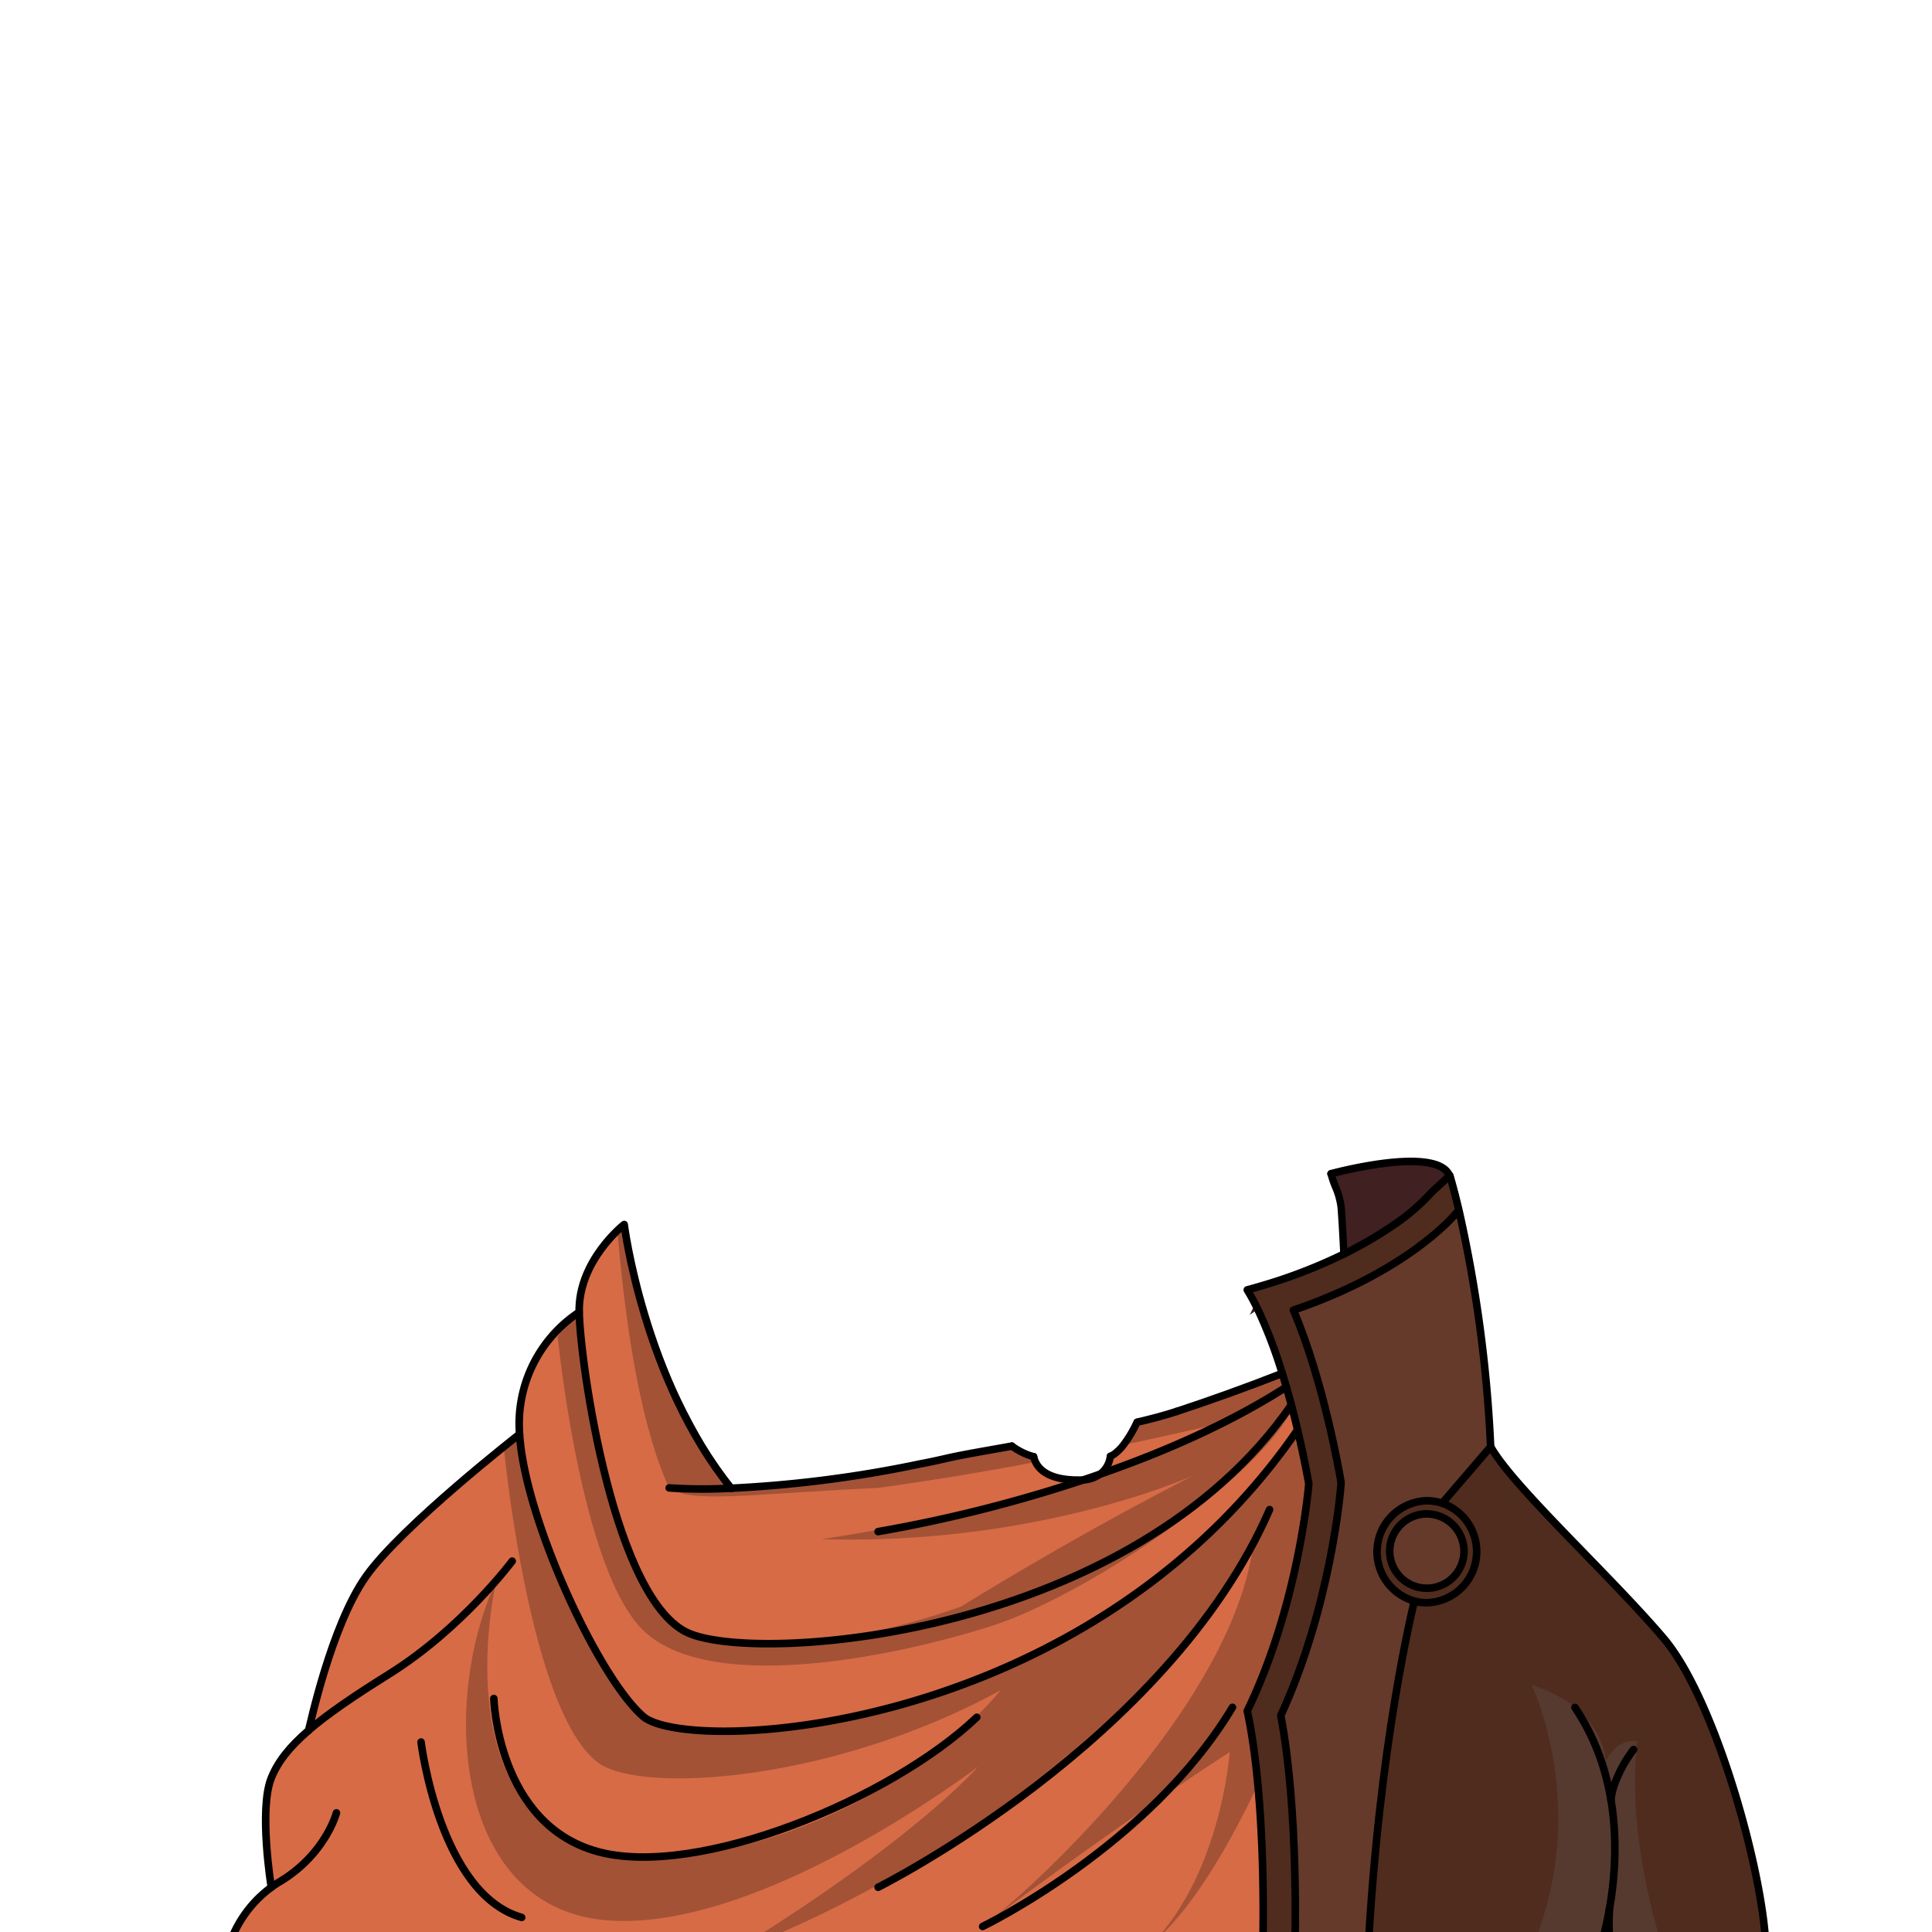 <svg xmlns="http://www.w3.org/2000/svg" viewBox="0 0 432 432">
  <defs>
    <style>.GUNDAN_ARMADILLO_OUTFIT_GUNDAN_ARMADILLO_OUTFIT-30_cls-1{isolation:isolate;}.GUNDAN_ARMADILLO_OUTFIT_GUNDAN_ARMADILLO_OUTFIT-30_cls-2{fill:#502c1e;}.GUNDAN_ARMADILLO_OUTFIT_GUNDAN_ARMADILLO_OUTFIT-30_cls-3{fill:#5f504d;opacity:0.4;mix-blend-mode:multiply;}.GUNDAN_ARMADILLO_OUTFIT_GUNDAN_ARMADILLO_OUTFIT-30_cls-4{fill:#402020;}.GUNDAN_ARMADILLO_OUTFIT_GUNDAN_ARMADILLO_OUTFIT-30_cls-5{fill:#653a2b;}.GUNDAN_ARMADILLO_OUTFIT_GUNDAN_ARMADILLO_OUTFIT-30_cls-6{fill:#d76b46;}.GUNDAN_ARMADILLO_OUTFIT_GUNDAN_ARMADILLO_OUTFIT-30_cls-7{opacity:0.5;}.GUNDAN_ARMADILLO_OUTFIT_GUNDAN_ARMADILLO_OUTFIT-30_cls-8{fill:#070707;}.GUNDAN_ARMADILLO_OUTFIT_GUNDAN_ARMADILLO_OUTFIT-30_cls-10,.GUNDAN_ARMADILLO_OUTFIT_GUNDAN_ARMADILLO_OUTFIT-30_cls-9{fill:none;stroke:#000;stroke-linecap:round;stroke-linejoin:round;}.GUNDAN_ARMADILLO_OUTFIT_GUNDAN_ARMADILLO_OUTFIT-30_cls-9{stroke-width:1.69px;}.GUNDAN_ARMADILLO_OUTFIT_GUNDAN_ARMADILLO_OUTFIT-30_cls-10{stroke-width:1.64px;}</style>
  </defs>
  <g class="GUNDAN_ARMADILLO_OUTFIT_GUNDAN_ARMADILLO_OUTFIT-30_cls-1">
    <g id="outfit">
      <path class="GUNDAN_ARMADILLO_OUTFIT_GUNDAN_ARMADILLO_OUTFIT-30_cls-2" d="M394.87,436.75H360.43v.46H305.84C308.31,389.88,316,359,316.25,358a10.82,10.82,0,0,0,2.81.36,11.44,11.44,0,0,0,3.42-22.25l10.84-12.61c4.91,8.88,26.93,28.93,38.72,42.9S394.87,420.84,394.87,436.75Z" />
      <path class="GUNDAN_ARMADILLO_OUTFIT_GUNDAN_ARMADILLO_OUTFIT-30_cls-3" d="M372.15,436.74H360.43v.46h-18.6c14.48-31.86.66-60.42.66-60.42,16.39,5.2,16.58,17.1,16.58,17.1s2.1-5.19,7-4.52C364,407.86,369,427,372.15,436.74Z" />
      <path class="GUNDAN_ARMADILLO_OUTFIT_GUNDAN_ARMADILLO_OUTFIT-30_cls-4" d="M326.09,270.26c-4,1.23-22.12,7.25-44.84,22.51L279.44,294l1.2-2.44,2.06-4.19a114.75,114.75,0,0,0,17.8-6.93h0c-.18-3.49-.35-7-.61-10.41a16.45,16.45,0,0,0-1.35-4.82,24.64,24.64,0,0,1-.92-2.75s23.65-6.47,26.5.45h0a2.46,2.46,0,0,1,.07.24,1.55,1.55,0,0,1,.07.23C324.56,264.3,325.23,266.64,326.09,270.26Z" />
      <path class="GUNDAN_ARMADILLO_OUTFIT_GUNDAN_ARMADILLO_OUTFIT-30_cls-5" d="M319.06,338.46a8.49,8.49,0,1,1-8.31,8.49A8.4,8.4,0,0,1,319.06,338.46Z" />
      <path class="GUNDAN_ARMADILLO_OUTFIT_GUNDAN_ARMADILLO_OUTFIT-30_cls-2" d="M322.48,336.1a10.79,10.79,0,0,0-3.42-.55A11.43,11.43,0,0,0,316.25,358h0a10.82,10.82,0,0,0,2.81.36,11.44,11.44,0,0,0,3.42-22.25Zm-3.42,19.33a8.49,8.49,0,1,1,8.3-8.48A8.39,8.39,0,0,1,319.06,355.43Z" />
      <path class="GUNDAN_ARMADILLO_OUTFIT_GUNDAN_ARMADILLO_OUTFIT-30_cls-2" d="M326.27,271l-.58.13c-.46.59-10.86,13.09-36.48,21.79,6.75,15.81,10.33,36.62,10.51,37.66l.15.91-.07.94c-.09,1.11-2.25,26.85-13.41,51.14,4,21.18,3.22,50.29,3.12,53.6h-7.16s1.15-33.1-3.44-54.55c11.64-24,13.76-50.79,13.76-50.79s-.87-5.12-2.53-12.13c-.42-1.76-.88-3.64-1.4-5.58-.35-1.31-.72-2.66-1.11-4-.3-1-.59-2-.91-3a106,106,0,0,0-5.47-14.32c-.2-.41-.4-.82-.61-1.21-.55-1.1-1.13-2.13-1.73-3.11,1.3-.35,2.56-.71,3.79-1.08a114.75,114.75,0,0,0,17.8-6.93h0c1.24-.61,2.41-1.22,3.52-1.83h0c2.68-1.46,5-2.91,7-4.25a47,47,0,0,0,9.23-7.85l3.91-3.59h0a2.46,2.46,0,0,1,.07.24,1.55,1.55,0,0,1,.07.23c.28.94,1,3.28,1.81,6.9Z" />
      <path class="GUNDAN_ARMADILLO_OUTFIT_GUNDAN_ARMADILLO_OUTFIT-30_cls-5" d="M333.32,323.49,322.48,336.1a11.08,11.08,0,0,0-3.42-.55A11.43,11.43,0,0,0,316.25,358s0,0,0,0c-.24,1-7.94,31.89-10.41,79.21H289.51c.1-3.3.88-32.41-3.12-53.6,11.16-24.29,13.32-50,13.41-51.14l.07-.94-.15-.91c-.18-1-3.76-21.85-10.51-37.66,25.62-8.69,36-21.2,36.49-21.79l.57-.13A302.33,302.33,0,0,1,333.32,323.49Z" />
      <path class="GUNDAN_ARMADILLO_OUTFIT_GUNDAN_ARMADILLO_OUTFIT-30_cls-6" d="M281.27,399a142.64,142.64,0,0,0-2.36-16.31c11.64-24,13.76-50.79,13.76-50.79s-.71-4.16-2.05-10.12c-.06-.24-.11-.49-.17-.74-.11-.42-.21-.83-.31-1.27-.35-1.49-.74-3.08-1.17-4.71-.07-.28-.15-.58-.23-.87h0c-.35-1.31-.72-2.66-1.11-4-.3-1-.59-2-.91-3-8.22,3.22-16.09,6-23.6,8.51h0l-1.32.42-1.39.41-1.15.33-1.59.42-1,.25-2.38.58h0c-.25.5-.5,1-.76,1.46a25.49,25.49,0,0,1-2.24,3.54,10.31,10.31,0,0,1-2.17,2.16,5,5,0,0,1-.83.45,5.85,5.85,0,0,1-1.61,3.39q-2.83,1-5.91,1.94c-5.35-.1-8.1-1.77-9.19-4a6,6,0,0,1-.43-1.23,11.07,11.07,0,0,1-1.6-.52,16,16,0,0,1-3.28-1.83c-2.49.43-4.86.84-7,1.23l-1.6.3-.5.09-1.17.22-.15,0-1.41.28-.73.15-1.37.29c-2.22.5-4.37,1-6.49,1.38a268.07,268.07,0,0,1-42.3,5.45v-.07S150.19,313.13,143.27,291a2.5,2.5,0,0,1-.07-.26,88.82,88.82,0,0,1-3.58-16.53c0-.26-.05-.4-.05-.4a19.2,19.2,0,0,0-1.52,1.36,3.25,3.25,0,0,0-.27.26l-.29.29c-.1.1-.21.2-.3.31s-.4.42-.61.65a29,29,0,0,0-5.55,8.66l-.22.57c-.13.36-.26.73-.37,1.1s-.17.58-.25.87a19,19,0,0,0-.43,2q-.07.45-.12.9c0,.16,0,.33,0,.5a.86.86,0,0,0,0,.23,5.44,5.44,0,0,0,0,.57c0,.43,0,.87,0,1.31h0a164.23,164.23,0,0,0,2.43,20.42,164.54,164.54,0,0,1-2.43-20.43,21.29,21.29,0,0,0-6.66,6c-2.93,4.41-7.28,11-6.67,21.25,0,0-1.35,1.06-3.53,2.81-7.47,6-24.67,20.3-30.8,29C74,363.54,69.26,386.21,69,386.91v0c-4.33,3.74-6.91,7.06-8.35,10.64-2.84,7,0,24.44,0,24.44h0A26.41,26.41,0,0,0,50.61,437.2H282.35A342.94,342.94,0,0,0,281.27,399Zm-127-33.66.05,0-.05,0c-7.68-3.1-13.42-15.74-17.43-29.72C140.84,349.56,146.59,362.19,154.26,365.3Zm-17.45-29.8c-.12-.39-.23-.78-.34-1.18C136.58,334.72,136.69,335.11,136.81,335.5Zm-4.63-20.3-.18-1Zm4.22,18.85c-.09-.31-.17-.61-.25-.92C136.23,333.44,136.31,333.74,136.4,334.05Zm-.4-1.47c-.06-.23-.13-.47-.19-.71C135.87,332.11,135.94,332.35,136,332.58Zm-.39-1.46c0-.14-.06-.27-.1-.41C135.55,330.85,135.58,331,135.61,331.12ZM133,319.42a2.23,2.23,0,0,0,0-.23A2.23,2.23,0,0,1,133,319.42ZM132.7,318c0-.12,0-.24-.07-.35C132.66,317.76,132.68,317.88,132.7,318Zm-.26-1.41c-.06-.3-.11-.6-.17-.9C132.33,316,132.38,316.29,132.44,316.59Z" />
      <g class="GUNDAN_ARMADILLO_OUTFIT_GUNDAN_ARMADILLO_OUTFIT-30_cls-7">
        <g class="GUNDAN_ARMADILLO_OUTFIT_GUNDAN_ARMADILLO_OUTFIT-30_cls-7">
          <path class="GUNDAN_ARMADILLO_OUTFIT_GUNDAN_ARMADILLO_OUTFIT-30_cls-8" d="M288.74,314.15c-.35-1.31-.72-2.66-1.11-4-.3-1-.59-2-.91-3-8.22,3.22-16.09,6-23.6,8.51h0l-1.32.42-1.39.41-1.15.33-1.59.42-1,.25-2.38.58h0c-.25.5-.5,1-.76,1.46a25.49,25.49,0,0,1-2.24,3.54c11.46-2.4,19.8-4.38,22.61-5.08q.92-.22,1-.27a112.65,112.65,0,0,1-10.33,4.67l-.26.11c-4.56,1.88-10.5,4.16-17.65,6.57q-2.83,1-5.91,1.94a363.81,363.81,0,0,1-57.08,13.14c47.06,1.47,81.53-13.39,83.14-14.26-1.15.76-21.37,10.6-51.9,29.32-16.3,5.9-32,8.29-43.86,8.37-6.92.05-12.51-.69-16.11-2l-.68-.26c-17-6.87-24.5-60.31-24.75-71.89h0l0,0a24,24,0,0,0-4.81,5.47c1.07,9.84,6.13,50.66,18,64.47,5.85,6.77,16.91,9.14,29.47,9.05,16.64-.11,35.92-4.54,49.18-8.73,17.21-5.45,44.75-23.1,59.22-37.74,3.91-4,6.86-7.71,8.4-10.93C288.9,314.73,288.82,314.44,288.74,314.15Zm-125.19,20.4c7.52-.26,18.13-1.16,32.79-1.85,12.11-1.65,24.24-3.71,35.22-5.77a6,6,0,0,1-.43-1.23,11.07,11.07,0,0,1-1.6-.52,16,16,0,0,1-3.28-1.83c-2.49.43-4.86.84-7,1.23l-1.6.3-.5.09-1.17.22-.15,0-1.41.28-.73.15-1.37.29c-2.22.5-4.37,1-6.49,1.38a268.07,268.07,0,0,1-42.3,5.45v-.07S150.19,313.13,143.27,291a2.5,2.5,0,0,1-.07-.26,88.82,88.82,0,0,1-3.58-16.53c0-.26-.05-.4-.05-.4a19.2,19.2,0,0,0-1.52,1.36c1.45,17.45,4.66,42.71,11.58,57.54C152,334.41,156.41,334.78,163.55,334.55Z" />
          <path class="GUNDAN_ARMADILLO_OUTFIT_GUNDAN_ARMADILLO_OUTFIT-30_cls-8" d="M292.67,331.86s-.71-4.16-2.05-10.12l-1,1.25c.27-.66.56-1.31.82-2v0c-.11-.42-.21-.83-.31-1.27-47.26,68.66-136.3,72.64-146.29,64.1s-26.54-44.26-27.67-63.16c0,0-1.35,1.06-3.53,2.82,0,0,5.64,59.49,21.21,70.73,9.75,7,52.49,4.17,89.93-16.28-26,30.48-76.57,46.37-99.14,31.79C101.19,394.57,111,353.4,111,353.4c-12.57,27.07-9.55,73.33,24.86,76s82.82-34.36,82.82-34.36-14.33,16.6-55.62,41.84c62-23.42,105.53-68.88,116.78-90.51l.19.4c-5.34,33.52-44.38,71.29-58.72,82.74,31.22-23.41,53.65-37.73,53.65-37.73s-1.88,27.06-17.54,43c9.39-8,17.7-22.72,23.89-35.81h0a142.64,142.64,0,0,0-2.36-16.31C290.55,358.68,292.67,331.86,292.67,331.86Z" />
        </g>
      </g>
      <path class="GUNDAN_ARMADILLO_OUTFIT_GUNDAN_ARMADILLO_OUTFIT-30_cls-9" d="M357.44,436.75c.25-.76.77-2.42,1.35-4.75,1.91-7.78,4.37-23.13-.76-38.3h0a50.11,50.11,0,0,0-5.68-11.62l-.19-.29" />
      <path class="GUNDAN_ARMADILLO_OUTFIT_GUNDAN_ARMADILLO_OUTFIT-30_cls-9" d="M360.21,402.4a16.38,16.38,0,0,1,.52-2.58,28.56,28.56,0,0,1,4.54-8.61" />
      <path class="GUNDAN_ARMADILLO_OUTFIT_GUNDAN_ARMADILLO_OUTFIT-30_cls-9" d="M359.88,426.81s-.44,7.33.55,9.93h34.44c0-15.91-11-56.4-22.83-70.36s-33.81-34-38.73-42.91a302.43,302.43,0,0,0-7-52.45l-.18-.77c-.86-3.62-1.53-6-1.81-6.9l-.14-.47" />
      <path class="GUNDAN_ARMADILLO_OUTFIT_GUNDAN_ARMADILLO_OUTFIT-30_cls-9" d="M119.29,437.2H50.61A26.41,26.41,0,0,1,60.67,422a21.62,21.62,0,0,1,2-1.32c10.16-6.15,12.56-15.32,12.56-15.32" />
      <path class="GUNDAN_ARMADILLO_OUTFIT_GUNDAN_ARMADILLO_OUTFIT-30_cls-9" d="M69,386.91c4.18-3.6,10-7.59,18-12.58,16.27-10.17,27.53-25.26,27.53-25.26" />
      <path class="GUNDAN_ARMADILLO_OUTFIT_GUNDAN_ARMADILLO_OUTFIT-30_cls-9" d="M60.66,422s-2.84-17.41,0-24.44c1.44-3.58,4-6.9,8.35-10.64" />
      <path class="GUNDAN_ARMADILLO_OUTFIT_GUNDAN_ARMADILLO_OUTFIT-30_cls-9" d="M69,386.93v0c.24-.7,5-23.37,12.83-34.43,7.92-11.23,34.33-31.81,34.33-31.81" />
      <path class="GUNDAN_ARMADILLO_OUTFIT_GUNDAN_ARMADILLO_OUTFIT-30_cls-9" d="M263.12,315.6c7.51-2.48,15.38-5.29,23.6-8.51" />
      <path class="GUNDAN_ARMADILLO_OUTFIT_GUNDAN_ARMADILLO_OUTFIT-30_cls-9" d="M263.11,315.6c-2.57.85-5.58,1.65-8.84,2.41" />
      <path class="GUNDAN_ARMADILLO_OUTFIT_GUNDAN_ARMADILLO_OUTFIT-30_cls-9" d="M226.25,323.35c-5.54,1-10.47,1.82-13.95,2.59-2.22.5-4.37,1-6.49,1.38a268.07,268.07,0,0,1-42.3,5.45,114.76,114.76,0,0,1-13.88-.07" />
      <path class="GUNDAN_ARMADILLO_OUTFIT_GUNDAN_ARMADILLO_OUTFIT-30_cls-9" d="M325.7,271.16c-.47.59-10.87,13.1-36.49,21.79,6.75,15.81,10.33,36.62,10.51,37.66l.15.91-.07.94c-.09,1.11-2.25,26.85-13.41,51.14,4,21.19,3.22,50.3,3.12,53.6,0,.13,0,.22,0,.27l-7.15-.27" />
      <path class="GUNDAN_ARMADILLO_OUTFIT_GUNDAN_ARMADILLO_OUTFIT-30_cls-9" d="M324.14,262.89h0l-3.91,3.59a47,47,0,0,1-9.23,7.85c-2,1.34-4.28,2.79-7,4.25h0c-1.11.61-2.28,1.22-3.52,1.83h0a114.75,114.75,0,0,1-17.8,6.93c-1.23.37-2.49.73-3.79,1.08.6,1,1.18,2,1.73,3.11.21.39.41.8.61,1.21a106,106,0,0,1,5.47,14.32c.32,1,.61,2,.91,3,.39,1.36.76,2.71,1.11,4,.52,1.94,1,3.82,1.4,5.58,1.66,7,2.53,12.13,2.53,12.13s-2.12,26.82-13.76,50.79c4.59,21.45,3.44,54.55,3.44,54.55" />
      <path class="GUNDAN_ARMADILLO_OUTFIT_GUNDAN_ARMADILLO_OUTFIT-30_cls-9" d="M287.63,310.13c-12.84,8.24-27.7,14.65-41.66,19.5-1.28.45-2.54.88-3.8,1.3a318.92,318.92,0,0,1-45.83,11.54" />
      <path class="GUNDAN_ARMADILLO_OUTFIT_GUNDAN_ARMADILLO_OUTFIT-30_cls-9" d="M288.74,314.15c-35.4,51.24-117.53,58-134.48,51.15s-24.5-60.34-24.75-71.9,10.06-19.6,10.06-19.6,4.37,34.75,23.94,59" />
      <path class="GUNDAN_ARMADILLO_OUTFIT_GUNDAN_ARMADILLO_OUTFIT-30_cls-9" d="M129.51,293.4a29.91,29.91,0,0,0-13.33,27.27c1.13,18.9,17.68,54.6,27.67,63.16s99,4.56,146.29-64.1" />
      <path class="GUNDAN_ARMADILLO_OUTFIT_GUNDAN_ARMADILLO_OUTFIT-30_cls-9" d="M196.34,422s64.84-32.35,87.54-84.45" />
      <path class="GUNDAN_ARMADILLO_OUTFIT_GUNDAN_ARMADILLO_OUTFIT-30_cls-9" d="M219.72,430.76s37.29-18,55.86-49" />
      <path class="GUNDAN_ARMADILLO_OUTFIT_GUNDAN_ARMADILLO_OUTFIT-30_cls-9" d="M110.42,379.79s.82,28,23.11,34.2,65.71-11.73,84.88-30" />
      <path class="GUNDAN_ARMADILLO_OUTFIT_GUNDAN_ARMADILLO_OUTFIT-30_cls-9" d="M94.15,389.52s4.14,34,22.5,39.22" />
      <path class="GUNDAN_ARMADILLO_OUTFIT_GUNDAN_ARMADILLO_OUTFIT-30_cls-9" d="M316.25,358a11.43,11.43,0,0,1,2.81-22.43,11.08,11.08,0,0,1,3.42.55,11.44,11.44,0,0,1-3.42,22.25,10.82,10.82,0,0,1-2.81-.36" />
      <path class="GUNDAN_ARMADILLO_OUTFIT_GUNDAN_ARMADILLO_OUTFIT-30_cls-9" d="M327.36,347a8.31,8.31,0,1,1-8.3-8.49A8.4,8.4,0,0,1,327.36,347Z" />
      <line class="GUNDAN_ARMADILLO_OUTFIT_GUNDAN_ARMADILLO_OUTFIT-30_cls-9" x1="333.32" y1="323.49" x2="322.48" y2="336.1" />
      <path class="GUNDAN_ARMADILLO_OUTFIT_GUNDAN_ARMADILLO_OUTFIT-30_cls-9" d="M316.26,358h0s0,0,0,0c-.24,1-7.94,31.89-10.41,79.21" />
      <path class="GUNDAN_ARMADILLO_OUTFIT_GUNDAN_ARMADILLO_OUTFIT-30_cls-10" d="M231.13,325.7a11.07,11.07,0,0,1-1.6-.52,16,16,0,0,1-3.28-1.83" />
      <path class="GUNDAN_ARMADILLO_OUTFIT_GUNDAN_ARMADILLO_OUTFIT-30_cls-10" d="M248.27,325.63a5,5,0,0,0,.83-.45,10.31,10.31,0,0,0,2.17-2.16,25.49,25.49,0,0,0,2.24-3.54c.26-.48.51-1,.76-1.46h0" />
      <path class="GUNDAN_ARMADILLO_OUTFIT_GUNDAN_ARMADILLO_OUTFIT-30_cls-10" d="M231.13,325.7a6,6,0,0,0,.43,1.23c1.09,2.26,3.84,3.93,9.19,4h.51a8.84,8.84,0,0,0,.91,0,7.1,7.1,0,0,0,3.8-1.3,5.17,5.17,0,0,0,.69-.61,5.85,5.85,0,0,0,1.61-3.39" />
      <path class="GUNDAN_ARMADILLO_OUTFIT_GUNDAN_ARMADILLO_OUTFIT-30_cls-10" d="M300.5,280.44h0c-.18-3.49-.35-7-.61-10.41a16.45,16.45,0,0,0-1.35-4.82,24.64,24.64,0,0,1-.92-2.75" />
      <path class="GUNDAN_ARMADILLO_OUTFIT_GUNDAN_ARMADILLO_OUTFIT-30_cls-9" d="M324.28,263.36a2.51,2.51,0,0,0-.16-.46c-2.85-6.92-26.5-.45-26.5-.45" />
    </g>
  </g>
</svg>